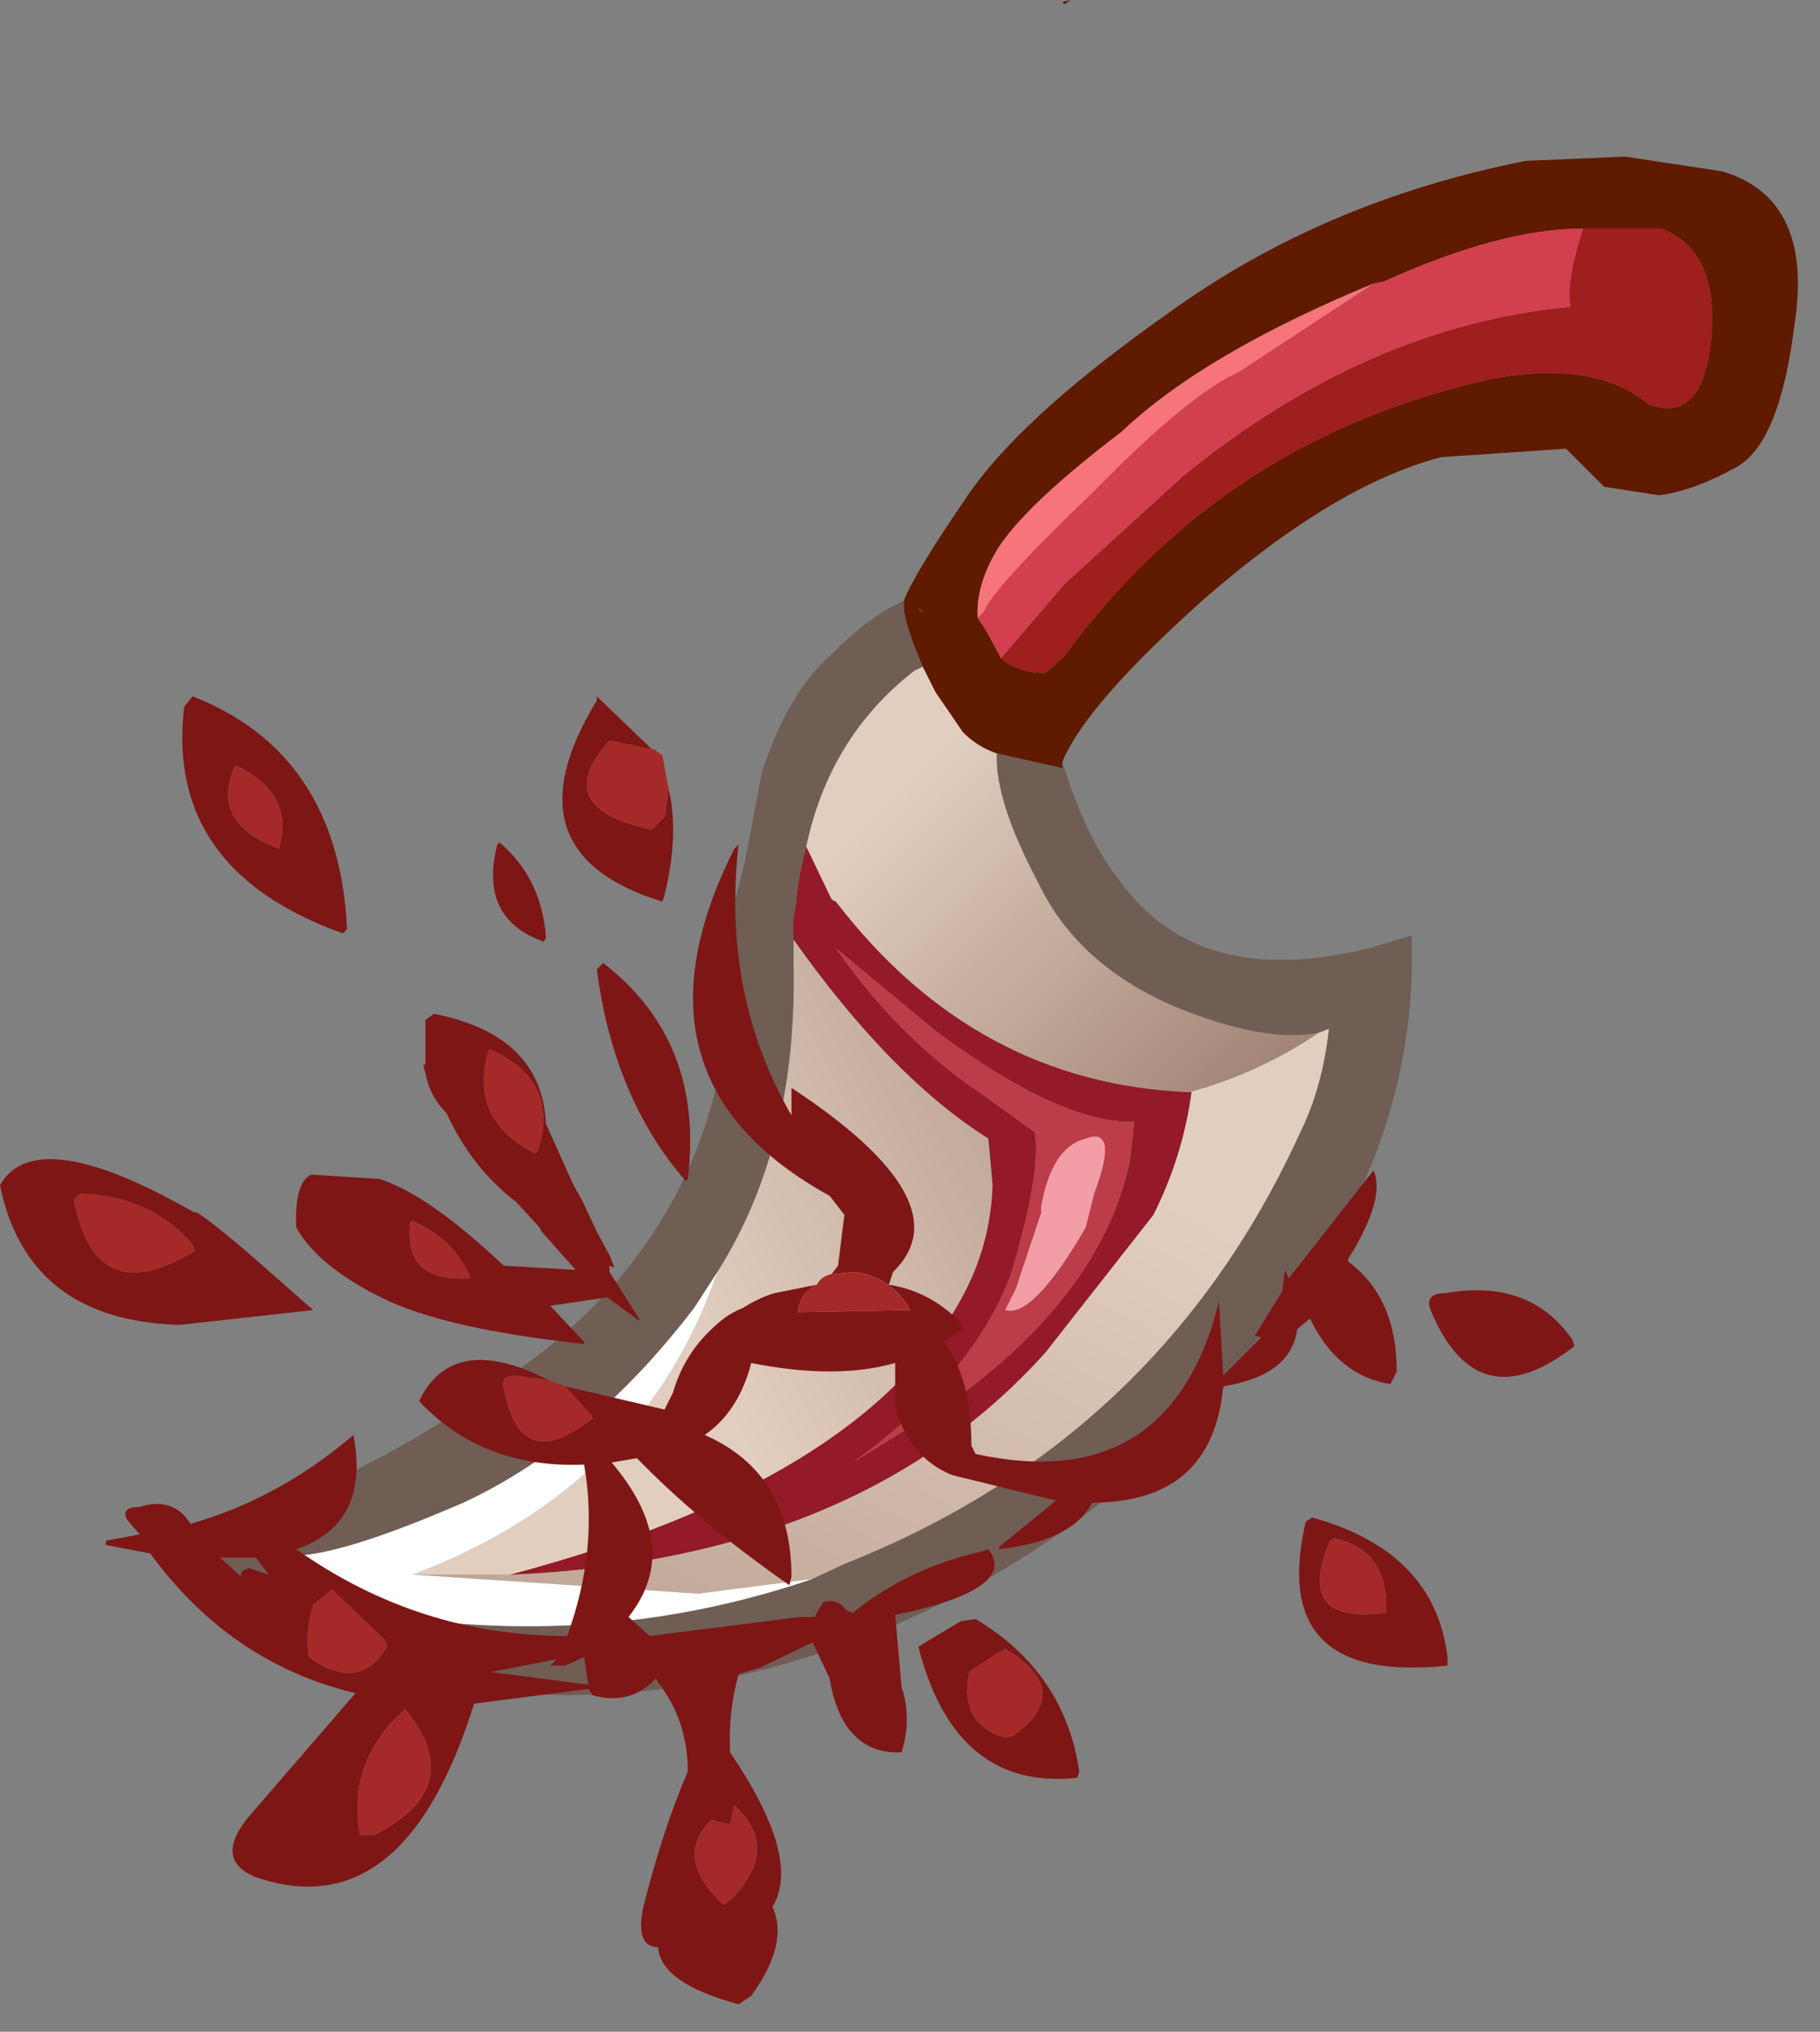 <?xml version="1.0" encoding="utf-8"?>
<svg version="1.1" id="Layer_1"
xmlns="http://www.w3.org/2000/svg"
xmlns:xlink="http://www.w3.org/1999/xlink"
xmlns:author="http://www.sothink.com"
width="43px" height="48px"
xml:space="preserve">
<rect width="100%" height="100%" fill="#808080" stroke="none"/>
<g id="471" transform="matrix(1, 0, 0, 1, 5.25, 1.7)">
<path style="fill:#5F1000;fill-opacity:1" d="M19.9,-1.6L19.85 -1.65L20.05 -1.7L19.9 -1.6" />
<path style="fill:#5F1A00;fill-opacity:1" d="M19.85,16.45L18.3 16.1Q17.85 15.95 17.5 15.6L16.85 14.65L16.55 14.05Q16.1 13 16.1 12.6L16.1 12.5Q16.35 11.85 17.55 10.1Q18.8 8.2 22.35 5.7Q26 3.05 30.8 2.1L33.15 2L35.45 2.35Q37.6 3 37.15 5.95Q36.8 8.8 35.75 9.35Q34.75 9.9 33.95 10L32.65 9.8L31.75 8.9L28.8 9.1Q26.3 9.75 23.2 12.45Q20.4 14.95 19.85 16.3L19.85 16.45M27.45,4.95L27.2 5Q23.2 6.65 21.25 8.5Q18.95 10.25 18.3 11.3Q17.8 12.15 17.85 12.9L18.05 13.2L18.4 13.85Q18.8 14.2 19.45 14.2L19.9 13.8Q23.65 8.65 30 7.25Q32.45 6.8 33.7 7.85Q34.9 8.3 35.15 6.55Q35.45 4.25 34 3.7L32.15 3.7Q30.2 3.7 27.45 4.95M16.55,12.75L16.45 12.65L16.5 12.75L16.55 12.75" />
<path style="fill:#9F1E1E;fill-opacity:1" d="M19.9,12.1L22.7 9.55Q27.05 6 31.85 5.55Q31.75 4.95 32.15 3.7L34 3.7Q35.45 4.25 35.15 6.55Q34.9 8.3 33.7 7.85Q32.45 6.8 30 7.25Q23.65 8.65 19.9 13.8L19.45 14.2Q18.8 14.2 18.4 13.85L19.9 12.1" />
<path style="fill:#D23F4E;fill-opacity:1" d="M27.2,5L27.45 4.95Q30.2 3.7 32.15 3.7Q31.75 4.95 31.85 5.55Q27.05 6 22.7 9.55L19.9 12.1L18.4 13.85L18.05 13.2L17.85 12.9L18 12.75Q18.2 12.2 20.55 9.95Q22.85 7.6 24 7.1L27.2 5" />
<path style="fill:#F7747A;fill-opacity:1" d="M24,7.1Q22.85 7.6 20.55 9.95Q18.2 12.2 18 12.75L17.85 12.9Q17.8 12.15 18.3 11.3Q18.95 10.25 21.25 8.5Q23.2 6.65 27.2 5L24 7.1" />
<linearGradient
id="LinearGradID_653" gradientUnits="userSpaceOnUse" gradientTransform="matrix(0.01, -0.02, -0.009, -0.005, 8.45, 39.85)" spreadMethod ="pad" x1="-819.2" y1="0" x2="819.2" y2="0" >
<stop  offset="0.004" style="stop-color:#917162;stop-opacity:1" />
<stop  offset="1" style="stop-color:#E2CEBF;stop-opacity:1" />
</linearGradient>
<path style="fill:url(#LinearGradID_653) " d="M11.25,35.95L4.5 35.5L6.8 35.5Q15.05 35.15 19.45 30.25L22 27Q22.7 25.6 22.9 24.1L22.85 24.1Q24.5 23.65 25.9 22.7L26.15 22.6Q26 24 25.45 25.1Q22.15 32.3 14.7 35.25L13.95 35.6L11.25 35.95" />
<path style="fill:#931A26;fill-opacity:1" d="M17.45,29Q18.15 27.75 18.2 26.3L18.1 25.2Q15.8 23.75 13.5 20.5Q13.45 20.1 13.55 19.7Q13.6 19.05 13.8 18.3L14.4 19.55L14.5 19.6Q17.8 23.9 22.85 24.1L22.9 24.1Q22.7 25.6 22 27L19.45 30.25Q15.05 35.15 6.8 35.5Q15.1 33.3 17.45 29M14.5,20.7Q15.95 22.8 17.95 24.15L19.2 25.05Q19.35 26 18.65 28.35Q17.8 30.75 14.9 32.85L17.25 31.4Q20.8 28.85 21.45 25.7L21.55 24.8Q19.8 24.85 16.85 22.65L14.5 20.7" />
<path style="fill:#705D54;fill-opacity:1" d="M16.35,14.15Q14.35 15.7 13.8 18.3Q13.6 19.05 13.55 19.7Q13.45 20.1 13.5 20.5L13.5 21.05Q13.6 25.35 11.7 28.35L11.15 29.2Q8.7 32.4 5.7 33.8Q2.7 35.1 1.6 35.05L1.8 35.2Q3.4 36.4 5.5 36.65Q9.85 37 13.95 35.6L14.7 35.25Q22.15 32.3 25.45 25.1Q26 24 26.15 22.6L25.9 22.7Q24.65 22.95 22.55 22.1Q20.3 21.15 19.35 19.3L19.25 19.1Q18.25 17.2 18.3 16.1L19.85 16.45L19.85 16.3Q20.4 18.1 21.2 19.1Q23.05 21.7 27.1 20.7L28.1 20.4Q28.3 25.75 24.3 30.35Q20.4 35 15 37.05Q10.15 38.85 5.55 38.15Q1.05 37.5 -1.9 34.45Q1.95 34.3 6.8 30.8Q11.75 27.4 12 21.55L12.05 19.85L12.35 18.65L12.75 16.55Q13.35 14.7 14.35 13.8Q15.35 12.8 16.1 12.5L16.1 12.6Q16.1 13 16.55 14.05L16.35 14.15" />
<linearGradient
id="LinearGradID_654" gradientUnits="userSpaceOnUse" gradientTransform="matrix(-0.006, -0.006, -0.003, 0.003, 20.9, 21.9)" spreadMethod ="pad" x1="-819.2" y1="0" x2="819.2" y2="0" >
<stop  offset="0.004" style="stop-color:#917162;stop-opacity:1" />
<stop  offset="1" style="stop-color:#E2CEBF;stop-opacity:1" />
</linearGradient>
<path style="fill:url(#LinearGradID_654) " d="M14.5,19.6L14.4 19.55L13.8 18.3Q14.35 15.7 16.35 14.15L16.55 14.05L16.85 14.65L17.5 15.6Q17.85 15.95 18.3 16.1Q18.25 17.2 19.25 19.1L19.35 19.3Q20.3 21.15 22.55 22.1Q24.65 22.95 25.9 22.7Q24.5 23.65 22.85 24.1Q17.8 23.9 14.5 19.6" />
<path style="fill:#504038;fill-opacity:1" d="M16.5,12.75L16.45 12.65L16.55 12.75L16.5 12.75" />
<linearGradient
id="LinearGradID_655" gradientUnits="userSpaceOnUse" gradientTransform="matrix(-0.012, 0.006, 0.003, 0.006, 20.15, 23.6)" spreadMethod ="pad" x1="-819.2" y1="0" x2="819.2" y2="0" >
<stop  offset="0.004" style="stop-color:#917162;stop-opacity:1" />
<stop  offset="1" style="stop-color:#E2CEBF;stop-opacity:1" />
</linearGradient>
<path style="fill:url(#LinearGradID_655) " d="M11.7,28.35Q13.6 25.35 13.5 21.05L13.5 20.5Q15.8 23.75 18.1 25.2L18.2 26.3Q18.15 27.75 17.45 29Q15.1 33.3 6.8 35.5L4.5 35.5Q9.95 33.45 11.7 28.35" />
<path style="fill:#BD3C49;fill-opacity:1" d="M16.85,22.65Q19.8 24.85 21.55 24.8L21.45 25.7Q20.8 28.85 17.25 31.4L14.9 32.85Q17.8 30.75 18.65 28.35Q19.35 26 19.2 25.05L17.95 24.15Q15.95 22.8 14.5 20.7L16.85 22.65M18.5,29.25Q19.15 29.45 20.4 27.3L20.6 26.5Q21.2 24.9 20.4 25.2Q19.6 25.4 19.35 26.8L19.35 26.95L18.75 28.75L18.5 29.25" />
<path style="fill:#F39EA7;fill-opacity:1" d="M18.75,28.75L19.35 26.95L19.35 26.8Q19.6 25.4 20.4 25.2Q21.2 24.9 20.6 26.5L20.4 27.3Q19.15 29.45 18.5 29.25L18.75 28.75" />
<path style="fill:#FFFFFF;fill-opacity:1" d="M4.5,35.5L11.25 35.95L13.95 35.6Q9.85 37 5.5 36.65Q3.4 36.4 1.8 35.2L1.6 35.05Q2.7 35.1 5.7 33.8Q8.7 32.4 11.15 29.2L11.7 28.35Q9.95 33.45 4.5 35.5" />
<path style="fill:#7E1616;fill-opacity:1" d="M6.55,18.2Q7.55 19.05 7.65 20.45L7.6 20.55Q6.05 20 6.5 18.25L6.55 18.2M9.15,15.8L9.1 15.85Q7.75 17.4 10.15 17.9L10.45 17.6L10.55 16.95Q10.8 18 10.45 19.45L10.4 19.6Q6.65 18.45 8.85 14.85L8.85 14.75L10.15 16L9.15 15.8M0.35,16.4L0.3 16.4Q-0.3 17.75 1.35 18.35L1.35 18.3Q1.7 17.05 0.35 16.4M4.8,22.4L5 22.25Q7.55 22.75 7.65 24.85L8.3 26.3L8.5 26.65L8.85 27.4L9.15 27.95L9.25 28.2L9.25 28.25L9.15 28.2L9.15 28.35L9.85 29.45L9.85 29.5L9.1 28.95L7.75 29.15L8.55 30L8.55 30.05Q5.25 29.7 3.75 28.95Q2.25 28.2 1.75 27.3Q1.7 26.25 2.1 26.05L3.7 26.15Q4.85 26.5 6.65 28.2L8.35 28.3L7.55 27.4L7.5 27.3L6.95 26.7Q5.9 25.9 5.3 24.6Q4.9 24.2 4.8 23.65L4.75 23.45L4.8 23.45L4.8 22.4M2.85,20.35Q-1.35 18.85 -0.9 15L-0.7 14.75Q2.75 16.1 2.95 20.25L2.85 20.35M6.3,23.1Q5.8 24.75 7.4 25.55L7.45 25.5Q8 23.85 6.35 23.1L6.3 23.1M9,21.05Q11.4 22.9 11 26.15L10.95 26.2Q9.25 24.25 8.85 21.2L9 21.05M8.1,31.05L10.45 31.6L10.65 31.2Q10.95 30.15 11.85 29.45Q12.05 29.3 12.3 29.2Q12.7 28.95 13.05 28.85L14.05 28.65Q13.65 28.85 13.6 29.3L16.25 29.25L16.2 29.15Q15.75 28.45 14.95 28.35L14.4 28.4L14.55 28.2L14.7 27L14.35 26.55Q9.35 23.8 12.1 18.35L12.2 18.25Q11.8 21.8 13.45 24.65L13.45 24.05L13.45 24Q17.55 26.7 15.85 28.35L15.75 28.65Q16.7 28.8 17.4 29.5L17.5 29.7L17.05 30Q17.7 30.85 17.7 32.45L17.8 32.65Q22.4 33.65 23.55 29.05L23.65 30.8L24.55 29.9L24.4 29.85L25.05 28.8L25.1 28.35L25.1 28.3L25.2 28.5L27.2 25.95Q27.5 26.6 26.6 28.05L26.6 28.1Q27.75 28.95 27.75 30.7L27.6 31Q26.35 30.8 25.7 29.45L25.4 29.7Q25.25 30.8 23.65 31.05Q23.4 33.8 20.55 33.8Q20.1 34.7 18.35 34.9L18.35 34.85L19.7 33.75L17.25 33.15Q16.25 32.75 15.9 31.55L15.9 30.5Q14.5 30.9 12.5 30.5Q12.2 31.65 11.4 32.2Q13.45 33.1 13.45 35.55L13.4 35.75Q11.25 34.25 9.8 32.75L9.2 32.85Q10.9 34.85 9.6 36.5L10.1 36.95L13.65 36.5L14 36.5L14.05 36.4L14.2 36.15Q14.55 36.05 14.75 36.35L14.9 36.4Q16.2 35.35 17.95 34.95L18.1 34.9Q18.8 35.8 16.15 36.4L15.9 36.45L16.05 38.15Q16.3 38.9 16.05 39.7Q14.65 39.75 14.35 37.95L13.95 37.1L12.7 37.7L12.2 37.85Q11.95 38.75 12 39.7Q13.7 42.2 13 43.35Q13.4 44.2 12.5 45.45L12.2 45.65Q10.35 45.15 10.3 44.3Q9.75 44.3 9.95 43.35Q10.4 41.55 11 40.15Q11 38.95 10.3 38.05L10.25 37.95Q9.65 38.6 8.75 38.35L8.65 38.2L5.95 38.55Q4.3 43.85 0.8 42.65Q-0.2 42.25 0.6 41.25L3.15 38.3Q0.2 37.6 -1.7 35L-2.75 34.8L-2.75 34.7L-1.95 34.55L-2.25 34.2Q-2.4 33.9 -1.95 33.9Q-1.15 33.65 -0.75 34.3Q1.35 33.7 3.1 32.2Q3.5 34.3 1.75 34.9Q4.65 36.95 8.15 36.95Q8.9 34.9 8.55 32.9Q6.15 33 4.65 31.4Q5.45 29.75 7.7 30.9L6.95 30.8Q6.55 30.8 6.65 31.1Q7.05 33.2 8.75 31.8L8.7 31.7L8.1 31.05M17.8,36.55Q19.9 37.8 20.25 40.15L20.2 40.3Q17.4 40.6 16.5 37.4L16.45 37.2L17.45 36.6L17.8 36.55M5.85,28.45Q5.45 27.55 4.5 27.15L4.45 27.15Q4.25 28.6 5.85 28.5L5.85 28.45M2.15,29.25L-1 29.6Q-4.6 29.5 -5.25 26.3Q-4.4 24.8 -0.65 26.95Q-0.7 26.8 0.5 27.8L2.15 29.25M2.15,36.2Q1.95 36.85 2.05 37.45Q3.25 38.3 3.9 37.2L3.85 37.05L2.6 35.85L2.15 36.2M0.65,35.35L1.1 35.5L0.8 35.1L-0.05 35.1L0.45 35.55Q0.4 35.4 0.65 35.35M8.1,37.65L7.75 37.65L7.9 37.5L6.35 37.8L8.65 38.1L8.55 37.45L8.1 37.65M3.6,41.65Q5.85 40.5 4.3 38.65L4.3 38.7Q2.95 39.9 3.25 41.65L3.6 41.65M18.5,37.25L18.25 37.4L17.65 37.8Q17.4 39.05 18.5 39.35L18.7 39.3Q20.15 38.25 18.5 37.25M12,41.4L11.55 41.3Q10.65 42.2 11.85 43.3L12.05 43.15Q13.2 41.95 12.1 40.95L12 41.4M31.95,30.1Q29.65 31.9 28.55 29.25Q28.4 28.85 28.9 28.85Q30.9 28.5 31.9 29.95L31.95 30.1M27.5,36.4L27.5 36.15Q27.45 34.9 26.3 34.65Q26.2 34.65 26.15 34.75Q25.35 36.7 27.5 36.4M25.75,34.15Q28.65 34.95 28.95 37.45L28.95 37.65Q24.7 38.1 25.6 34.25L25.75 34.15M-0.7,27.7Q-1.7 26.55 -3.35 26.5L-3.5 26.65Q-3 29.3 -0.65 27.85L-0.7 27.7" />
<path style="fill:#A62929;fill-opacity:1" d="M10.15,16L10.2 16L10.4 16.15L10.55 16.95L10.45 17.6L10.15 17.9Q7.75 17.4 9.1 15.85L9.15 15.8L10.15 16M1.35,18.3L1.35 18.35Q-0.3 17.75 0.3 16.4L0.35 16.4Q1.7 17.05 1.35 18.3M6.35,23.1Q8 23.85 7.45 25.5L7.4 25.55Q5.8 24.75 6.3 23.1L6.35 23.1M8.7,31.7L8.75 31.8Q7.05 33.2 6.65 31.1Q6.55 30.8 6.95 30.8L7.7 30.9L8.1 31.05L8.7 31.7M14.05,28.65Q14.15 28.45 14.4 28.4L14.95 28.35Q15.75 28.45 16.2 29.15L16.25 29.25L13.6 29.3Q13.65 28.85 14.05 28.65M5.85,28.5Q4.25 28.6 4.45 27.15L4.5 27.15Q5.45 27.55 5.85 28.45L5.85 28.5M2.6,35.85L3.85 37.05L3.9 37.2Q3.25 38.3 2.05 37.45Q1.95 36.85 2.15 36.2L2.6 35.85M3.25,41.65Q2.95 39.9 4.3 38.7L4.3 38.65Q5.85 40.5 3.6 41.65L3.25 41.65M18.7,39.3L18.5 39.35Q17.4 39.05 17.65 37.8L18.25 37.4L18.5 37.25Q20.15 38.25 18.7 39.3M12.1,40.95Q13.2 41.95 12.05 43.15L11.85 43.3Q10.65 42.2 11.55 41.3L12 41.4L12.1 40.95M26.15,34.75Q26.2 34.65 26.3 34.65Q27.45 34.9 27.5 36.15L27.5 36.4Q25.35 36.7 26.15 34.75M-0.65,27.85Q-3 29.3 -3.5 26.65L-3.35 26.5Q-1.7 26.55 -0.7 27.7L-0.65 27.85" />
</g>
</svg>

